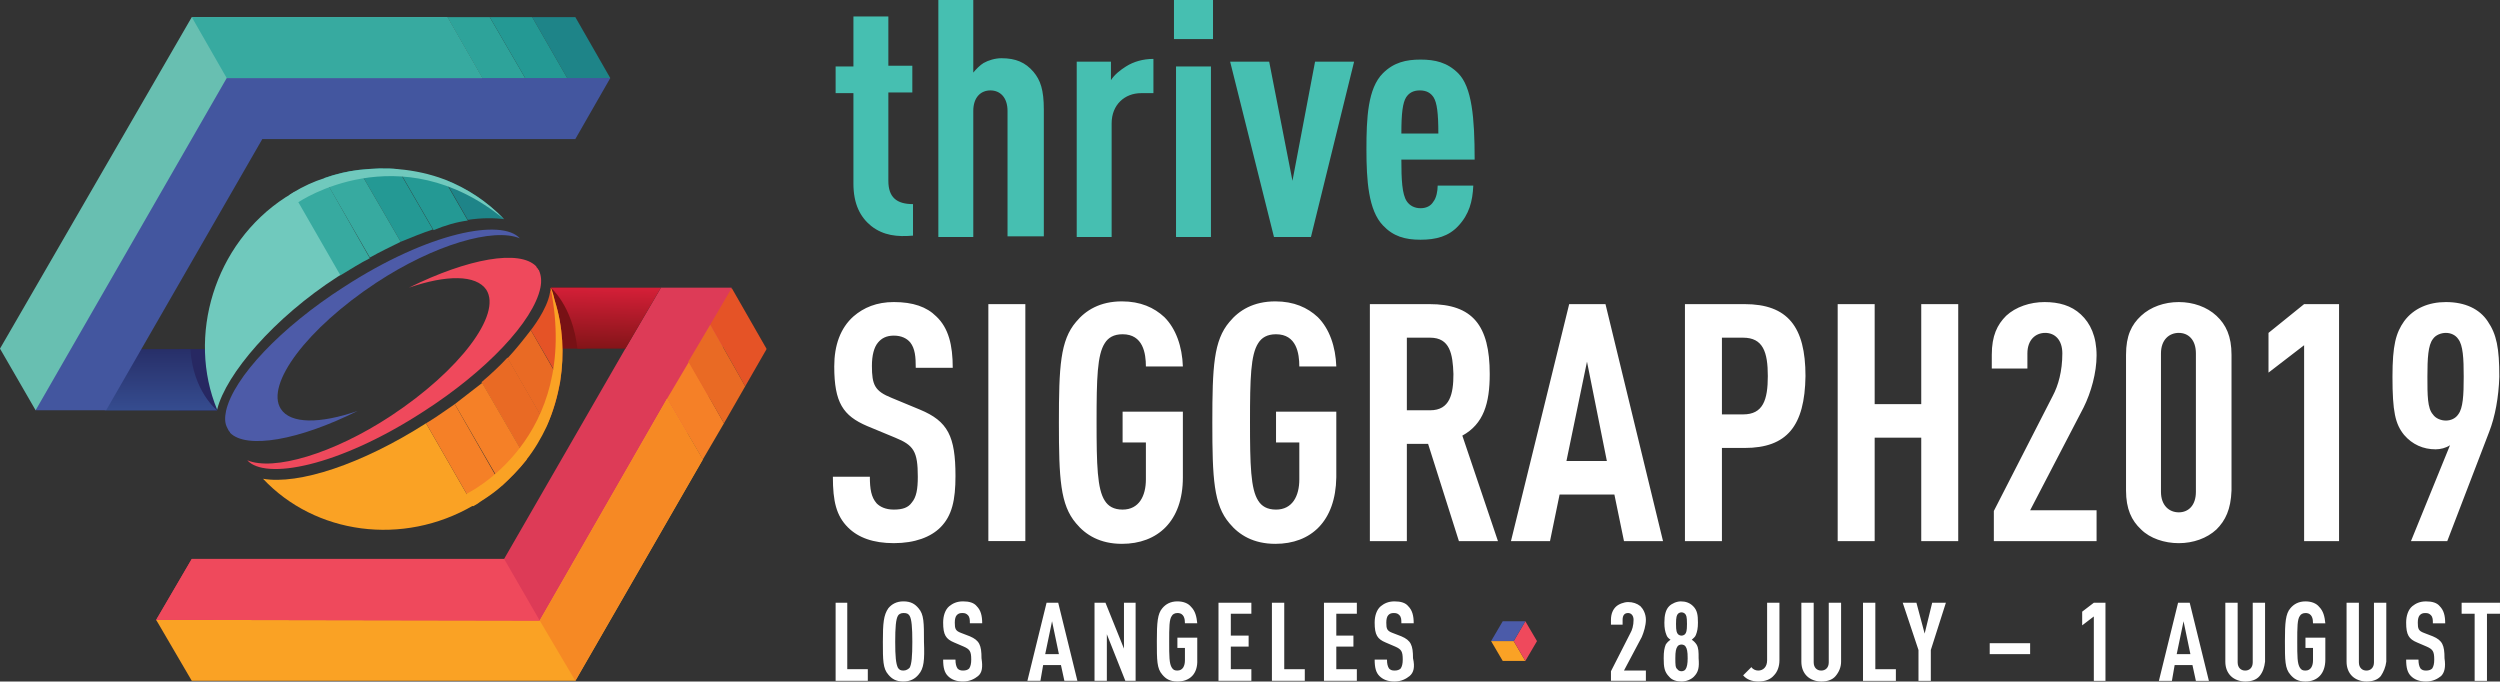 <svg viewBox="0 0 365 99.5" xmlns="http://www.w3.org/2000/svg" xmlns:xlink="http://www.w3.org/1999/xlink"><rect x="0" y="0" width="365" height="99.5" fill="#333333" stroke="none"/><clipPath id="a"><path d="m0 0h365v99.5h-365z"/></clipPath><clipPath id="b"><path d="m15.3 51h16.4v8.9h-16.4z"/></clipPath><linearGradient id="c"><stop offset="0" stop-color="#354c8f"/><stop offset="1" stop-color="#201f53"/></linearGradient><linearGradient id="d" gradientTransform="matrix(0 -10.106 10.106 0 -982.008 58.97)" gradientUnits="userSpaceOnUse" x2="1" xlink:href="#c" y1="99.492" y2="99.492"/><clipPath id="e"><path d="m0 0h365v99.5h-365z"/></clipPath><clipPath id="f"><path d="m15.3 51 .2 8.9h16.2s-3.5-2.7-3.9-8.9z"/></clipPath><linearGradient id="g" gradientTransform="matrix(0 -13.859 -13.859 0 1402.281 59.865)" gradientUnits="userSpaceOnUse" x2="1" xlink:href="#c" y1="99.492" y2="99.492"/><clipPath id="h"><path d="m80.4 42s3.2 2.6 3.9 8.9h7l5.2-8.9z"/></clipPath><linearGradient id="i" gradientTransform="matrix(-.164 9.676 9.676 .164 -874.208 25.868)" gradientUnits="userSpaceOnUse" x2="1" y1="99.499" y2="99.499"><stop offset="0" stop-color="#d31f37"/><stop offset="1" stop-color="#7b1315"/></linearGradient><clipPath id="j"><path d="m0 0h365v99.5h-365z"/></clipPath><path d="m122 88v11.4h4.7v-1.7h-3v-9.7z" fill="#fff"/><path clip-path="url(#a)" d="m134.1 98.5c-.5.6-1.2 1-2.2 1-1.1 0-1.7-.4-2.2-1-.8-.9-.8-2.1-.8-4.8s.1-3.9.8-4.9c.5-.6 1.2-1 2.2-1 1.1 0 1.7.4 2.2 1 .8.9.8 2.1.8 4.9.1 2.7 0 3.9-.8 4.8m-1.3-8.6c-.2-.3-.4-.4-.9-.4-.4 0-.7.2-.8.4-.3.5-.4 1.7-.4 3.8s.1 3.2.4 3.8c.2.3.4.4.8.4s.7-.2.9-.4c.3-.5.4-1.7.4-3.8s-.1-3.3-.4-3.8m10 8.8c-.5.4-1.2.8-2.2.8s-1.7-.3-2.2-.8-.7-1.2-.7-2.4h1.8c0 .6.1 1 .3 1.3.2.2.4.3.8.3s.7-.1.9-.3c.2-.3.3-.7.3-1.3 0-1.2-.2-1.5-1.1-1.9l-1.4-.6c-1.2-.5-1.6-1.1-1.6-2.9 0-1 .3-1.9.9-2.4.5-.4 1.1-.7 2-.7s1.6.2 2 .7c.6.6.8 1.4.8 2.5h-1.8c0-.5 0-.9-.3-1.2-.2-.2-.4-.3-.8-.3s-.6.1-.8.3-.3.6-.3 1.1c0 .9.1 1.2.9 1.5l1.3.5c1.4.6 1.7 1.3 1.7 3.2.2 1.3.1 2.1-.5 2.6m12.6.7-.5-2.3h-2.6l-.4 2.3h-1.9l2.8-11.4h1.7l2.8 11.4zm-1.8-8.7-1 4.8h2zm10.7 8.7-2.7-6.8v6.8h-1.8v-11.4h1.6l2.7 6.7v-6.7h1.7v11.4zm7.6.1c-1.1 0-1.7-.4-2.2-1-.8-.9-.8-2.1-.8-4.9 0-2.7.1-4 .8-4.8.5-.6 1.2-1 2.2-1 .9 0 1.6.3 2 .8.6.6.8 1.4.9 2.4h-1.8c0-.6-.1-1.5-1.1-1.5-.4 0-.7.2-.8.4-.4.5-.4 1.7-.4 3.8s0 3.2.4 3.8c.2.3.4.4.8.4.8 0 1.1-.7 1.1-1.5v-1.8h-1.1v-1.5h2.9v3.2c.1 2.1-1.1 3.2-2.9 3.2m6-.1v-11.4h4.8v1.6h-3v3.2h2.6v1.6h-2.6v3.3h3v1.7zm7.8 0v-11.4h1.8v9.7h3v1.7zm7.6 0v-11.4h4.8v1.6h-3v3.2h2.5v1.6h-2.5v3.3h3v1.7zm12.5-.7c-.5.4-1.2.8-2.2.8s-1.7-.3-2.2-.8-.7-1.2-.7-2.4h1.8c0 .6.1 1 .3 1.3.2.2.4.3.8.3s.7-.1.9-.3c.2-.3.3-.7.3-1.3 0-1.2-.2-1.5-1.1-1.9l-1.4-.6c-1.2-.5-1.6-1.1-1.6-2.9 0-1 .3-1.9.9-2.4.5-.4 1.1-.7 2-.7s1.6.2 2 .7c.6.6.8 1.4.8 2.5h-1.8c0-.5 0-.9-.3-1.2-.2-.2-.4-.3-.8-.3s-.6.1-.8.3-.3.6-.3 1.1c0 .9.1 1.2.9 1.5l1.3.5c1.4.6 1.7 1.3 1.7 3.2.3 1.3.1 2.1-.5 2.6m29.4.7v-1.4l2.8-5.5c.3-.5.5-1.2.5-2 0-.7-.4-1-.8-1-.5 0-.8.3-.8 1v.7h-1.7v-.7c0-.9.3-1.5.7-1.9s1.2-.7 1.8-.7c.7 0 1.3.2 1.8.6.4.4.8 1.1.8 2 0 .8-.3 1.8-.6 2.5l-2.6 4.9h3.2v1.5zm12.1-.6c-.4.4-1.1.7-1.8.7s-1.4-.2-1.8-.7c-.7-.7-.8-1.4-.8-2.7 0-1 .1-1.5.3-2 .2-.3.4-.5.7-.7-.3-.2-.5-.4-.6-.7-.2-.5-.3-1-.3-1.8 0-1.1.2-1.9.7-2.4.4-.4 1.1-.7 1.7-.7.7 0 1.3.2 1.8.7.6.6.7 1.3.7 2.4 0 .8-.1 1.3-.3 1.8-.1.3-.4.5-.6.7.3.2.5.4.7.7.3.5.3 1.1.3 2 .1 1.3 0 2-.7 2.7m-1.2-4.4c-.1-.2-.4-.3-.6-.3s-.5.1-.6.3c-.2.3-.3.7-.3 1.7 0 .9 0 1.4.3 1.6.1.2.4.3.6.3s.5-.1.6-.3c.2-.3.3-.8.3-1.6 0-1-.1-1.4-.3-1.7m-.1-4.8c-.1-.1-.3-.2-.5-.2s-.4.1-.5.2c-.2.2-.3.5-.3 1.5s.1 1.3.3 1.5c.1.1.3.2.5.2s.4-.1.5-.2c.2-.2.3-.5.3-1.5 0-1.1-.1-1.3-.3-1.5m13 9c-.5.6-1.3.9-2.3.9-.9 0-1.7-.3-2.2-.9l1.2-1.2c.2.3.6.5 1 .5.7 0 1.3-.5 1.3-1.5v-8.4h1.8v8.4c0 .9-.3 1.7-.8 2.2m9 .1c-.5.6-1.3.8-2.1.8s-1.6-.3-2.1-.8-.8-1.2-.8-2.1v-8.6h1.8v8.7c0 .8.5 1.2 1.1 1.2s1.1-.4 1.1-1.2v-8.7h1.8v8.6c0 .8-.3 1.5-.8 2.1m4 .7v-11.4h1.8v9.7h3v1.7zm9.9-4.5v4.5h-1.8v-4.5l-2.3-6.9h2l1.2 4.5 1.1-4.5h2zm8.6-1h5.9v1.6h-5.9zm15.2 5.5v-9.4l-1.7 1.3v-2l1.7-1.3h1.7v11.4zm14.9 0-.5-2.3h-2.6l-.4 2.3h-1.9l2.8-11.4h1.7l2.8 11.4zm-1.8-8.7-1 4.8h2zm11.1 8c-.5.6-1.3.8-2.1.8s-1.6-.3-2.1-.8-.8-1.2-.8-2.1v-8.6h1.8v8.7c0 .8.5 1.2 1.1 1.2s1.1-.4 1.1-1.2v-8.7h1.8v8.6c-.1.8-.3 1.5-.8 2.1m6.7.8c-1.1 0-1.7-.4-2.2-1-.8-.9-.8-2.1-.8-4.9 0-2.7.1-4 .8-4.8.5-.6 1.2-1 2.2-1 .9 0 1.6.3 2 .8.6.6.8 1.4.9 2.4h-1.8c0-.6-.1-1.5-1.1-1.5-.4 0-.7.2-.8.4-.4.5-.4 1.7-.4 3.8s0 3.2.4 3.8c.2.3.4.4.8.4.8 0 1.1-.7 1.1-1.5v-1.8h-1.1v-1.5h2.9v3.2c0 2.1-1.2 3.2-2.9 3.2m11-.8c-.5.6-1.3.8-2.1.8s-1.6-.3-2.1-.8-.8-1.2-.8-2.1v-8.6h1.8v8.7c0 .8.5 1.2 1.1 1.2s1.1-.4 1.1-1.2v-8.7h1.8v8.6c-.1.8-.4 1.5-.8 2.1m8.8 0c-.5.4-1.2.8-2.2.8s-1.7-.3-2.2-.8-.7-1.2-.7-2.4h1.8c0 .6.1 1 .3 1.3.2.2.4.3.8.3s.7-.1.9-.3c.2-.3.3-.7.3-1.3 0-1.2-.2-1.5-1.1-1.9l-1.4-.6c-1.2-.5-1.6-1.1-1.6-2.9 0-1 .3-1.9.9-2.4.5-.4 1.1-.7 2-.7s1.6.2 2 .7c.6.6.8 1.4.8 2.5h-1.8c0-.5 0-.9-.3-1.2-.2-.2-.4-.3-.8-.3s-.6.1-.8.3-.3.6-.3 1.1c0 .9.1 1.2.9 1.5l1.3.5c1.4.6 1.7 1.3 1.7 3.2.2 1.3 0 2.1-.5 2.6m6.7-9.1v9.8h-1.8v-9.8h-1.9v-1.6h5.6v1.6z" fill="#fff"/><path clip-path="url(#a)" d="m222.7 96.5-1.7-2.9h-3.3l1.7 2.9z" fill="#faa225"/><path clip-path="url(#a)" d="m222.7 90.7-1.7 2.9 1.7 2.9 1.7-2.9z" fill="#ef495c"/><path clip-path="url(#a)" d="m222.7 90.7h-3.3l-1.7 2.9h3.3z" fill="#4b5ba9"/><path clip-path="url(#b)" d="m15.3 51h16.4v8.9h-16.4z" fill="url(#d)"/><path clip-path="url(#e)" d="m85.5 50.9h-5.1v-8.9h5.1z" fill="#781115"/><path clip-path="url(#e)" d="m26.1 51h5.6v8.9h-5.6z" fill="#272862"/><path clip-path="url(#e)" d="m22.8 90.5 5.2-8.9h45.6l17.7-30.7 5.2-8.9h10.3l-2 13.5-22.4 39.2-54.2 1.6z" fill="#dd3b57"/><path clip-path="url(#f)" d="m15.3 51h16.4v8.9h-16.4z" fill="url(#g)"/><path clip-path="url(#h)" d="m96.6 42-.1 9.2-16.2-.3.1-9.2z" fill="url(#i)"/><path clip-path="url(#j)" d="m78.8 90.6-56-.1 5.2 8.9h56l18.6-32.3-5.2-8.9z" fill="#faa224"/><path clip-path="url(#j)" d="m106.8 42v.1l-3.1 5.3 5.1 9 3.1-5.4v-.1z" fill="#e55326"/><path clip-path="url(#j)" d="m97.4 58.2 5.2 8.9 3.1-5.3-5.1-9z" fill="#f58027"/><path clip-path="url(#j)" d="m103.7 47.4-3.2 5.4 5.2 9 3.1-5.4z" fill="#e96a24"/><path clip-path="url(#j)" d="m28 2.5-28 48.4 5.2 9 9.1-7.6 20.4-35.4 5.6-1.6 30.9-2.5-5.9-10.3z" fill="#68bfb1"/><path clip-path="url(#j)" d="m71.5 2.5h-6.2l5.9 10.3 6-.5z" fill="#2ea39a"/><path clip-path="url(#j)" d="m84 2.5h-6.3l5.4 9.4 6-.5z" fill="#1e8488"/><path clip-path="url(#j)" d="m83.1 11.9-5.4-9.4h-6.2l5.7 9.8z" fill="#249994"/><path clip-path="url(#j)" d="m89.1 11.4h-56l-27.9 48.5h10.3l22.8-39.6h45.7z" fill="#43569f"/><path clip-path="url(#j)" d="m52.2 60c-5.5 1.9-9.8 1.9-11.2-.3-2.3-3.6 3.9-11.8 13.9-18.4 8.5-5.6 17.2-8.1 21-6.5-2.6-2.9-13.2-1-25.7 7.1-9.2 5.9-16.1 13.2-17.2 18.1-.2 1-.2 1.8.2 2.5 0 .1.1.1.1.2s.1.1.1.2c.1.1.2.2.2.3 2.4 2.4 10 1.1 18.6-3.2" fill="#4d5ba8"/><path clip-path="url(#j)" d="m61.8 60.1c9.2-5.9 16.1-13.2 17.1-18.1.2-1 .1-1.8-.2-2.5 0 0 0-.1-.1-.1 0-.1-.1-.2-.1-.2-.1-.1-.2-.2-.2-.3-2.4-2.5-9.9-1.2-18.6 3.1 5.5-1.9 9.8-1.9 11.3.3 2.3 3.6-3.9 11.8-13.9 18.4-8.5 5.6-17.2 8.1-21 6.5 2.6 2.9 13.2 1 25.7-7.1" fill="#ef495c"/><path clip-path="url(#j)" d="m41.7 28.8c-10.5 6.8-14.4 20.4-10 31 1.3-5.2 8.3-13.4 17.6-19.4.2-.1.3-.2.5-.3l-6.9-12c-.5.3-.9.5-1.2.7" fill="#70c9bd"/><path clip-path="url(#j)" d="m63.2 33.5-5.1-8.8c-1.9-.2-3.8-.1-5.7.1l6.1 10.5c1.7-.7 3.2-1.3 4.7-1.8" fill="#249994"/><path clip-path="url(#j)" d="m73.6 32c-2.5-2.6-5.4-4.5-8.7-5.8l3.4 5.9c2-.3 3.8-.3 5.3-.1" fill="#1e8488"/><path clip-path="url(#j)" d="m68.3 32.2-3.4-5.9c-2.1-.8-4.4-1.3-6.7-1.5l5.1 8.8c1.7-.7 3.4-1.2 5-1.4" fill="#249994"/><path clip-path="url(#j)" d="m58.5 35.3-6.1-10.5c-1.7.2-3.4.6-5.1 1.2l6.7 11.6c1.6-.9 3.1-1.6 4.5-2.3" fill="#37aaa0"/><path clip-path="url(#j)" d="m47.4 26.1c-1.6.5-3.1 1.2-4.6 2.1l6.9 12c1.5-.9 2.9-1.8 4.3-2.5z" fill="#37aaa0"/><path clip-path="url(#j)" d="m70.3 55.8 6.5 11.2c1.2-1.5 2.2-3.2 3-4.9l-5.7-9.9c-1.1 1.2-2.4 2.4-3.8 3.6" fill="#e96a24"/><path clip-path="url(#j)" d="m38.4 69.9c7.6 8.1 20.4 9.9 30.7 3.9l-6.9-12c-9.4 6-18.6 9-23.8 8.1" fill="#faa224"/><path clip-path="url(#j)" d="m77.5 48.2c-1 1.3-2.1 2.7-3.4 4.1l5.7 9.9c1-2.1 1.6-4.3 2-6.5z" fill="#e96a24"/><path clip-path="url(#j)" d="m62.7 61.5c-.2.1-.3.2-.5.3l6.9 12c.4-.2.7-.4 1.1-.7 1.1-.7 2.1-1.4 3-2.2l-6.8-11.9c-1.2.8-2.4 1.7-3.7 2.5" fill="#f58027"/><path clip-path="url(#j)" d="m66.4 59 6.9 11.9c1.3-1.2 2.5-2.4 3.6-3.8l-6.5-11.2c-1.3 1-2.6 2-4 3.1" fill="#f58027"/><path clip-path="url(#j)" d="m78.8 90.6 5.2 8.8 18.6-32.3-5.2-8.9z" fill="#f68924"/><path clip-path="url(#j)" d="m22.8 90.5 5.2-8.9h45.6l5.2 9z" fill="#ef495c"/><path clip-path="url(#j)" d="m28 2.5 5.1 8.9h37.3l-5.1-8.9z" fill="#37aaa0"/><path clip-path="url(#j)" d="m81 43.9c-.1-.4-.4-1.4-.6-1.9 0 .2 0 .4-.1.6v.1c-.4 2.5-2.8 5.5-2.8 5.5l4.3 7.4c.6-3.9.4-7.9-.8-11.7" fill="#e55326"/><path clip-path="url(#j)" d="m81.8 55.6c.6-3.9.4-7.9-.8-11.7-.1-.4-.3-1.3-.5-1.7 0-.1-.1-.1-.1-.1 4.4 22.1-12.3 30-12.3 30l-.2 1.6 1.2.2c.4-.2.7-.4 1.1-.7 1.1-.7 2.1-1.4 3-2.2 1.3-1.2 2.5-2.4 3.6-3.8 1.2-1.5 2.2-3.2 3-4.9 1-2.3 1.6-4.5 2-6.7" fill="#faa224"/><path clip-path="url(#j)" d="m73.6 32c-2.5-2.6-5.4-4.5-8.7-5.8-2.1-.8-4.4-1.3-6.7-1.5-1.9-.2-3.8-.1-5.7.1-1.7.2-3.4.6-5.1 1.2-1.6.5-3.1 1.2-4.6 2.1-.2.1-.4.3-.6.4l.2 1h1.2s14.7-10 30 2.5" fill="#70c9bd"/><path clip-path="url(#j)" d="m137.3 77c-1.4 1.4-3.7 2.3-6.8 2.3-3 0-5.2-.8-6.7-2.3-1.7-1.7-2.2-3.8-2.2-7.4h5.4c0 1.8.2 3 1 3.9.5.5 1.3.9 2.5.9 1.3 0 2.1-.3 2.6-1 .7-.8.9-2 .9-3.8 0-3.7-.6-4.6-3.3-5.7l-4.1-1.7c-3.5-1.5-4.8-3.4-4.8-8.7 0-3.1.9-5.6 2.8-7.3 1.5-1.3 3.4-2.1 5.9-2.1 2.8 0 4.8.7 6.2 2.1 1.8 1.7 2.4 4.2 2.4 7.5h-5.4c0-1.6-.1-2.8-.8-3.7-.5-.6-1.3-1-2.4-1s-1.8.4-2.3 1c-.6.7-.9 1.9-.9 3.4 0 2.8.4 3.7 2.9 4.7l4.1 1.7c4.1 1.7 5.2 3.9 5.2 9.7 0 3.5-.5 5.8-2.2 7.5m7-32.6h5.4v34.6h-5.4zm19.5 35c-3.2 0-5.3-1.3-6.7-3-2.3-2.7-2.5-6.5-2.5-14.7s.2-12 2.5-14.7c1.4-1.7 3.5-3 6.7-3 2.7 0 4.7.9 6.2 2.3 1.7 1.7 2.6 4.3 2.7 7.2h-5.4c0-1.9-.4-4.7-3.4-4.7-1.3 0-2.1.5-2.6 1.3-1.1 1.7-1.2 5.1-1.2 11.5 0 6.3.1 9.8 1.2 11.5.5.8 1.3 1.3 2.6 1.3 2.4 0 3.4-2 3.4-4.4v-5.4h-3.4v-4.5h8.8v9.6c0 6.4-3.7 9.7-8.9 9.7m22.4 0c-3.2 0-5.3-1.3-6.7-3-2.3-2.7-2.5-6.5-2.5-14.7s.2-12 2.5-14.7c1.4-1.7 3.5-3 6.7-3 2.7 0 4.7.9 6.2 2.3 1.7 1.7 2.6 4.3 2.7 7.2h-5.4c0-1.9-.4-4.7-3.4-4.7-1.3 0-2.1.5-2.6 1.3-1.1 1.7-1.2 5.1-1.2 11.5 0 6.3.1 9.8 1.2 11.5.5.8 1.3 1.3 2.6 1.3 2.4 0 3.4-2 3.4-4.4v-5.4h-3.4v-4.5h8.8v9.6c-.1 6.4-3.7 9.7-8.9 9.7m26.8-.4-4.5-14.2h-3.1v14.2h-5.4v-34.6h8.7c6.3 0 8.8 3.1 8.8 10.2 0 4.3-.9 7.3-4 9l5.2 15.4zm-4.2-29.7h-3.4v10.6h3.4c2.9 0 3.4-2.4 3.4-5.3-.1-2.9-.5-5.3-3.4-5.3m28.3 29.7-1.4-6.8h-8l-1.4 6.8h-5.7l8.5-34.6h5.3l8.4 34.6zm-5.4-26.2-3 14.5h5.9zm23 12.6h-3.3v13.6h-5.4v-34.6h8.7c6.3 0 8.9 3.3 8.9 10.5-.1 7.3-2.7 10.5-8.9 10.5m-.2-16.1h-3.1v11.2h3.1c2.9 0 3.6-2.1 3.6-5.6s-.7-5.6-3.6-5.6m26 29.7v-15.1h-6.8v15.1h-5.4v-34.6h5.4v14.6h6.8v-14.6h5.4v34.6zm10.6 0v-4.4l8.6-16.8c.8-1.5 1.4-3.6 1.4-6.2 0-2-1.1-3-2.5-3s-2.6 1-2.6 3v2.2h-5.2v-2c0-2.8.8-4.4 2.1-5.7 1.4-1.3 3.5-2 5.6-2s3.9.5 5.3 1.8 2.3 3.2 2.3 6c0 2.5-.8 5.4-1.9 7.6l-7.8 15h9.7v4.5zm32.5-1.7c-1.4 1.3-3.4 2-5.5 2s-4.2-.7-5.5-2c-1.4-1.3-2.2-3-2.2-5.7v-19.8c0-2.8.8-4.4 2.2-5.7s3.4-2 5.5-2 4.1.7 5.5 2 2.2 3 2.2 5.7v19.8c-.1 2.8-.9 4.4-2.2 5.7m-3-25.7c0-2-1.1-3-2.5-3s-2.6 1-2.6 3v20.2c0 2 1.2 3 2.6 3s2.5-1 2.5-3zm15.8 27.4v-28.6l-5.2 4v-5.8l5.2-4.2h5.1v34.6zm27-15.9-6.1 15.9h-5.3l5.7-14c-.6.4-1.4.6-2.1.6-1.8 0-3.4-.7-4.6-2.1-1.3-1.6-1.7-3.4-1.7-8.5 0-4.6.5-6.4 1.7-8.1 1.4-1.9 3.6-2.8 6.1-2.8 2.8 0 4.9 1 6.1 2.8 1.3 1.9 1.7 3.9 1.7 8.1-.1 3-.6 5.8-1.5 8.1m-4.5-13.6c-.4-.6-1.1-.9-1.8-.9s-1.5.3-1.9.9c-.7.9-.8 2.8-.8 5.5s0 4.6.8 5.5c.4.6 1.2.9 1.9.9s1.4-.3 1.8-.9c.7-.9.8-2.8.8-5.5s-.1-4.6-.8-5.5" fill="#fff"/><path clip-path="url(#j)" d="m127.2 33c-1.6-1.3-2.6-3.2-2.6-6.2v-13.2h-2.6v-3.9h2.6v-7.3h5.1v7.2h3.5v3.9h-3.5v12.9c0 2.4 1.2 3.4 3.6 3.4v4.6c-2.3.2-4.3 0-6.1-1.4m19.9 1.6v-18.4c0-2-1.1-3-2.5-3s-2.5 1-2.5 3v18.4h-5.1v-34.6h5.1v10.6c.4-.5 1-1.1 1.5-1.4.7-.4 1.7-.7 2.6-.7 2.1 0 3.5.6 4.7 2 1 1.2 1.5 2.6 1.5 5.5v18.5h-5.3zm19.5-21c-2.4 0-4.3 1.7-4.3 4.4v16.6h-5.1v-25.6h5v2.7c.5-.8 1.4-1.5 2.2-2 1.1-.7 2.5-1.1 4-1.1v5zm4.8-13.6h5.7v5.7h-5.7zm.3 9.7h5.1v24.9h-5.1zm19.7 24.9h-5.4l-6.4-25.6h5.7l3.4 17.4 3.3-17.4h5.7zm13.2-11.3c0 2.9.1 5.1.8 6.1.4.6 1.1 1 2 1 .8 0 1.5-.3 1.9-1 .4-.5.6-1.5.6-2.3h5.2c-.1 2.3-.6 4.2-2.2 5.9-1.4 1.5-3.2 2-5.5 2s-4-.5-5.5-2.1c-2.1-2.2-2.4-6.5-2.4-11.1s.2-8.9 2.4-11.1c1.6-1.6 3.4-2 5.5-2s3.9.4 5.5 2c2 2 2.4 6.5 2.4 12.6zm4.7-9.1c-.4-.6-1-1-2-1s-1.6.4-2 1c-.5.8-.7 2.3-.7 5.3h5.4c0-3-.2-4.5-.7-5.3" fill="#46bfb1"/></svg>